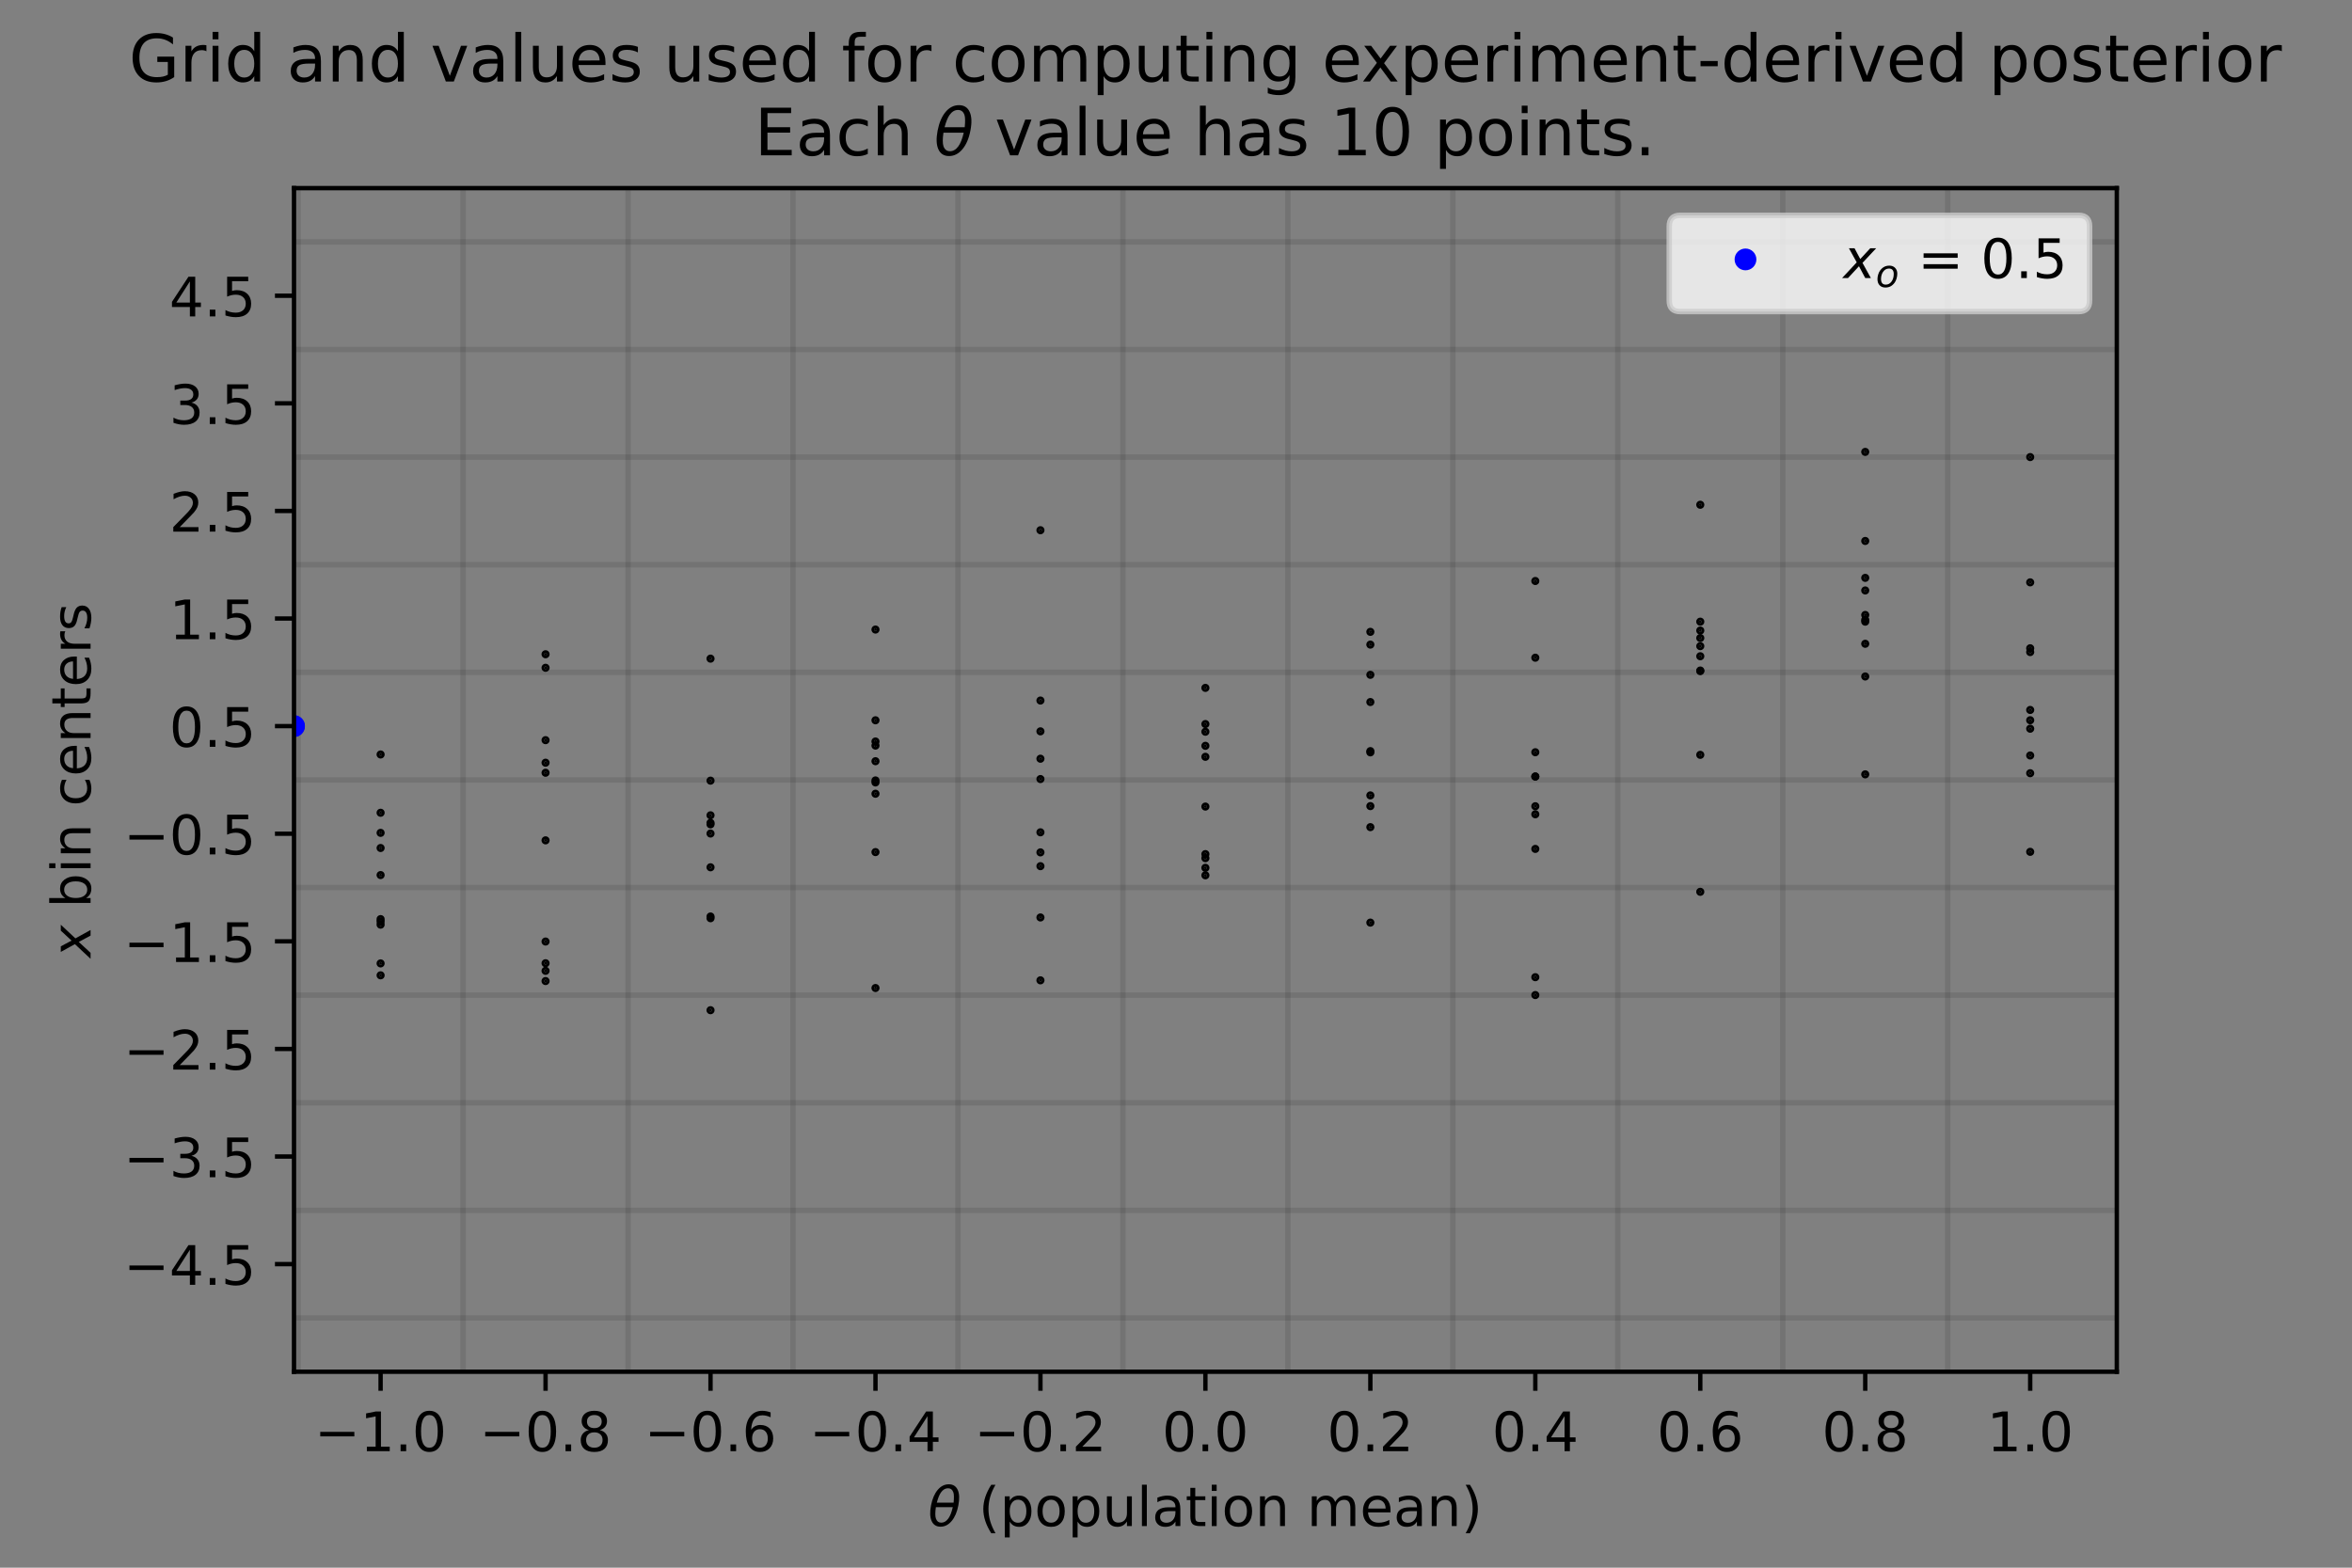 <?xml version="1.0" encoding="utf-8" standalone="no"?>
<!DOCTYPE svg PUBLIC "-//W3C//DTD SVG 1.1//EN"
  "http://www.w3.org/Graphics/SVG/1.1/DTD/svg11.dtd">
<!-- Created with matplotlib (https://matplotlib.org/) -->
<svg height="288pt" version="1.1" viewBox="0 0 432 288" width="432pt" xmlns="http://www.w3.org/2000/svg" xmlns:xlink="http://www.w3.org/1999/xlink">
 <rect x="0" y="0" width="432" height="288" fill="#808080" stroke="none"/>
 <defs>
  <style type="text/css">*{stroke-linecap:butt;stroke-linejoin:round;}</style>
 </defs>
 <g id="figure_1">
  <g id="patch_1">
   <path d="M 0 288 
L 432 288 
L 432 0 
L 0 0 
z
" style="fill:none;"/>
  </g>
  <g id="axes_1">
   <g id="patch_2">
    <path d="M 54 252 
L 388.8 252 
L 388.8 34.56 
L 54 34.56 
z
" style="fill:none;"/>
   </g>
   <g id="matplotlib.axis_1">
    <g id="xtick_1">
     <g id="line2d_1">
      <defs>
       <path d="M 0 0 
L 0 3.5 
" id="m2658b6d5fd" style="stroke:#000000;stroke-width:0.8;"/>
      </defs>
      <g>
       <use style="stroke:#000000;stroke-width:0.8;" x="69.907" xlink:href="#m2658b6d5fd" y="252"/>
      </g>
     </g>
     <g id="text_1">
      <!-- −1.0 -->
      <g transform="translate(57.765 266.598)scale(0.1 -0.1)">
       <defs>
        <path d="M 10.594 35.5 
L 73.188 35.5 
L 73.188 27.203 
L 10.594 27.203 
z
" id="DejaVuSans-8722"/>
        <path d="M 12.406 8.297 
L 28.516 8.297 
L 28.516 63.922 
L 10.984 60.406 
L 10.984 69.391 
L 28.422 72.906 
L 38.281 72.906 
L 38.281 8.297 
L 54.391 8.297 
L 54.391 0 
L 12.406 0 
z
" id="DejaVuSans-49"/>
        <path d="M 10.688 12.406 
L 21 12.406 
L 21 0 
L 10.688 0 
z
" id="DejaVuSans-46"/>
        <path d="M 31.781 66.406 
Q 24.172 66.406 20.328 58.906 
Q 16.5 51.422 16.5 36.375 
Q 16.5 21.391 20.328 13.891 
Q 24.172 6.391 31.781 6.391 
Q 39.453 6.391 43.281 13.891 
Q 47.125 21.391 47.125 36.375 
Q 47.125 51.422 43.281 58.906 
Q 39.453 66.406 31.781 66.406 
z
M 31.781 74.219 
Q 44.047 74.219 50.516 64.516 
Q 56.984 54.828 56.984 36.375 
Q 56.984 17.969 50.516 8.266 
Q 44.047 -1.422 31.781 -1.422 
Q 19.531 -1.422 13.062 8.266 
Q 6.594 17.969 6.594 36.375 
Q 6.594 54.828 13.062 64.516 
Q 19.531 74.219 31.781 74.219 
z
" id="DejaVuSans-48"/>
       </defs>
       <use xlink:href="#DejaVuSans-8722"/>
       <use x="83.789" xlink:href="#DejaVuSans-49"/>
       <use x="147.412" xlink:href="#DejaVuSans-46"/>
       <use x="179.199" xlink:href="#DejaVuSans-48"/>
      </g>
     </g>
    </g>
    <g id="xtick_2">
     <g id="line2d_2">
      <g>
       <use style="stroke:#000000;stroke-width:0.8;" x="100.205" xlink:href="#m2658b6d5fd" y="252"/>
      </g>
     </g>
     <g id="text_2">
      <!-- −0.8 -->
      <g transform="translate(88.064 266.598)scale(0.1 -0.1)">
       <defs>
        <path d="M 31.781 34.625 
Q 24.75 34.625 20.719 30.859 
Q 16.703 27.094 16.703 20.516 
Q 16.703 13.922 20.719 10.156 
Q 24.75 6.391 31.781 6.391 
Q 38.812 6.391 42.859 10.172 
Q 46.922 13.969 46.922 20.516 
Q 46.922 27.094 42.891 30.859 
Q 38.875 34.625 31.781 34.625 
z
M 21.922 38.812 
Q 15.578 40.375 12.031 44.719 
Q 8.5 49.078 8.5 55.328 
Q 8.5 64.062 14.719 69.141 
Q 20.953 74.219 31.781 74.219 
Q 42.672 74.219 48.875 69.141 
Q 55.078 64.062 55.078 55.328 
Q 55.078 49.078 51.531 44.719 
Q 48 40.375 41.703 38.812 
Q 48.828 37.156 52.797 32.312 
Q 56.781 27.484 56.781 20.516 
Q 56.781 9.906 50.312 4.234 
Q 43.844 -1.422 31.781 -1.422 
Q 19.734 -1.422 13.25 4.234 
Q 6.781 9.906 6.781 20.516 
Q 6.781 27.484 10.781 32.312 
Q 14.797 37.156 21.922 38.812 
z
M 18.312 54.391 
Q 18.312 48.734 21.844 45.562 
Q 25.391 42.391 31.781 42.391 
Q 38.141 42.391 41.719 45.562 
Q 45.312 48.734 45.312 54.391 
Q 45.312 60.062 41.719 63.234 
Q 38.141 66.406 31.781 66.406 
Q 25.391 66.406 21.844 63.234 
Q 18.312 60.062 18.312 54.391 
z
" id="DejaVuSans-56"/>
       </defs>
       <use xlink:href="#DejaVuSans-8722"/>
       <use x="83.789" xlink:href="#DejaVuSans-48"/>
       <use x="147.412" xlink:href="#DejaVuSans-46"/>
       <use x="179.199" xlink:href="#DejaVuSans-56"/>
      </g>
     </g>
    </g>
    <g id="xtick_3">
     <g id="line2d_3">
      <g>
       <use style="stroke:#000000;stroke-width:0.8;" x="130.504" xlink:href="#m2658b6d5fd" y="252"/>
      </g>
     </g>
     <g id="text_3">
      <!-- −0.6 -->
      <g transform="translate(118.363 266.598)scale(0.1 -0.1)">
       <defs>
        <path d="M 33.016 40.375 
Q 26.375 40.375 22.484 35.828 
Q 18.609 31.297 18.609 23.391 
Q 18.609 15.531 22.484 10.953 
Q 26.375 6.391 33.016 6.391 
Q 39.656 6.391 43.531 10.953 
Q 47.406 15.531 47.406 23.391 
Q 47.406 31.297 43.531 35.828 
Q 39.656 40.375 33.016 40.375 
z
M 52.594 71.297 
L 52.594 62.312 
Q 48.875 64.062 45.094 64.984 
Q 41.312 65.922 37.594 65.922 
Q 27.828 65.922 22.672 59.328 
Q 17.531 52.734 16.797 39.406 
Q 19.672 43.656 24.016 45.922 
Q 28.375 48.188 33.594 48.188 
Q 44.578 48.188 50.953 41.516 
Q 57.328 34.859 57.328 23.391 
Q 57.328 12.156 50.688 5.359 
Q 44.047 -1.422 33.016 -1.422 
Q 20.359 -1.422 13.672 8.266 
Q 6.984 17.969 6.984 36.375 
Q 6.984 53.656 15.188 63.938 
Q 23.391 74.219 37.203 74.219 
Q 40.922 74.219 44.703 73.484 
Q 48.484 72.75 52.594 71.297 
z
" id="DejaVuSans-54"/>
       </defs>
       <use xlink:href="#DejaVuSans-8722"/>
       <use x="83.789" xlink:href="#DejaVuSans-48"/>
       <use x="147.412" xlink:href="#DejaVuSans-46"/>
       <use x="179.199" xlink:href="#DejaVuSans-54"/>
      </g>
     </g>
    </g>
    <g id="xtick_4">
     <g id="line2d_4">
      <g>
       <use style="stroke:#000000;stroke-width:0.8;" x="160.803" xlink:href="#m2658b6d5fd" y="252"/>
      </g>
     </g>
     <g id="text_4">
      <!-- −0.4 -->
      <g transform="translate(148.661 266.598)scale(0.1 -0.1)">
       <defs>
        <path d="M 37.797 64.312 
L 12.891 25.391 
L 37.797 25.391 
z
M 35.203 72.906 
L 47.609 72.906 
L 47.609 25.391 
L 58.016 25.391 
L 58.016 17.188 
L 47.609 17.188 
L 47.609 0 
L 37.797 0 
L 37.797 17.188 
L 4.891 17.188 
L 4.891 26.703 
z
" id="DejaVuSans-52"/>
       </defs>
       <use xlink:href="#DejaVuSans-8722"/>
       <use x="83.789" xlink:href="#DejaVuSans-48"/>
       <use x="147.412" xlink:href="#DejaVuSans-46"/>
       <use x="179.199" xlink:href="#DejaVuSans-52"/>
      </g>
     </g>
    </g>
    <g id="xtick_5">
     <g id="line2d_5">
      <g>
       <use style="stroke:#000000;stroke-width:0.8;" x="191.101" xlink:href="#m2658b6d5fd" y="252"/>
      </g>
     </g>
     <g id="text_5">
      <!-- −0.2 -->
      <g transform="translate(178.96 266.598)scale(0.1 -0.1)">
       <defs>
        <path d="M 19.188 8.297 
L 53.609 8.297 
L 53.609 0 
L 7.328 0 
L 7.328 8.297 
Q 12.938 14.109 22.625 23.891 
Q 32.328 33.688 34.812 36.531 
Q 39.547 41.844 41.422 45.531 
Q 43.312 49.219 43.312 52.781 
Q 43.312 58.594 39.234 62.25 
Q 35.156 65.922 28.609 65.922 
Q 23.969 65.922 18.812 64.312 
Q 13.672 62.703 7.812 59.422 
L 7.812 69.391 
Q 13.766 71.781 18.938 73 
Q 24.125 74.219 28.422 74.219 
Q 39.75 74.219 46.484 68.547 
Q 53.219 62.891 53.219 53.422 
Q 53.219 48.922 51.531 44.891 
Q 49.859 40.875 45.406 35.406 
Q 44.188 33.984 37.641 27.219 
Q 31.109 20.453 19.188 8.297 
z
" id="DejaVuSans-50"/>
       </defs>
       <use xlink:href="#DejaVuSans-8722"/>
       <use x="83.789" xlink:href="#DejaVuSans-48"/>
       <use x="147.412" xlink:href="#DejaVuSans-46"/>
       <use x="179.199" xlink:href="#DejaVuSans-50"/>
      </g>
     </g>
    </g>
    <g id="xtick_6">
     <g id="line2d_6">
      <g>
       <use style="stroke:#000000;stroke-width:0.8;" x="221.4" xlink:href="#m2658b6d5fd" y="252"/>
      </g>
     </g>
     <g id="text_6">
      <!-- 0.0 -->
      <g transform="translate(213.448 266.598)scale(0.1 -0.1)">
       <use xlink:href="#DejaVuSans-48"/>
       <use x="63.623" xlink:href="#DejaVuSans-46"/>
       <use x="95.41" xlink:href="#DejaVuSans-48"/>
      </g>
     </g>
    </g>
    <g id="xtick_7">
     <g id="line2d_7">
      <g>
       <use style="stroke:#000000;stroke-width:0.8;" x="251.699" xlink:href="#m2658b6d5fd" y="252"/>
      </g>
     </g>
     <g id="text_7">
      <!-- 0.2 -->
      <g transform="translate(243.747 266.598)scale(0.1 -0.1)">
       <use xlink:href="#DejaVuSans-48"/>
       <use x="63.623" xlink:href="#DejaVuSans-46"/>
       <use x="95.41" xlink:href="#DejaVuSans-50"/>
      </g>
     </g>
    </g>
    <g id="xtick_8">
     <g id="line2d_8">
      <g>
       <use style="stroke:#000000;stroke-width:0.8;" x="281.997" xlink:href="#m2658b6d5fd" y="252"/>
      </g>
     </g>
     <g id="text_8">
      <!-- 0.4 -->
      <g transform="translate(274.046 266.598)scale(0.1 -0.1)">
       <use xlink:href="#DejaVuSans-48"/>
       <use x="63.623" xlink:href="#DejaVuSans-46"/>
       <use x="95.41" xlink:href="#DejaVuSans-52"/>
      </g>
     </g>
    </g>
    <g id="xtick_9">
     <g id="line2d_9">
      <g>
       <use style="stroke:#000000;stroke-width:0.8;" x="312.296" xlink:href="#m2658b6d5fd" y="252"/>
      </g>
     </g>
     <g id="text_9">
      <!-- 0.6 -->
      <g transform="translate(304.344 266.598)scale(0.1 -0.1)">
       <use xlink:href="#DejaVuSans-48"/>
       <use x="63.623" xlink:href="#DejaVuSans-46"/>
       <use x="95.41" xlink:href="#DejaVuSans-54"/>
      </g>
     </g>
    </g>
    <g id="xtick_10">
     <g id="line2d_10">
      <g>
       <use style="stroke:#000000;stroke-width:0.8;" x="342.595" xlink:href="#m2658b6d5fd" y="252"/>
      </g>
     </g>
     <g id="text_10">
      <!-- 0.8 -->
      <g transform="translate(334.643 266.598)scale(0.1 -0.1)">
       <use xlink:href="#DejaVuSans-48"/>
       <use x="63.623" xlink:href="#DejaVuSans-46"/>
       <use x="95.41" xlink:href="#DejaVuSans-56"/>
      </g>
     </g>
    </g>
    <g id="xtick_11">
     <g id="line2d_11">
      <g>
       <use style="stroke:#000000;stroke-width:0.8;" x="372.893" xlink:href="#m2658b6d5fd" y="252"/>
      </g>
     </g>
     <g id="text_11">
      <!-- 1.0 -->
      <g transform="translate(364.942 266.598)scale(0.1 -0.1)">
       <use xlink:href="#DejaVuSans-49"/>
       <use x="63.623" xlink:href="#DejaVuSans-46"/>
       <use x="95.41" xlink:href="#DejaVuSans-48"/>
      </g>
     </g>
    </g>
    <g id="text_12">
     <!-- $\theta$ (population mean) -->
     <g transform="translate(170.45 280.378)scale(0.1 -0.1)">
      <defs>
       <path d="M 45.516 34.672 
L 14.453 34.672 
Q 12.359 20.062 14.5 13.875 
Q 17.188 6.25 24.469 6.25 
Q 31.781 6.25 37.359 13.922 
Q 42.234 20.656 45.516 34.672 
z
M 47.016 42.969 
Q 48.344 56.844 46.625 61.719 
Q 43.953 69.438 36.766 69.438 
Q 29.297 69.438 23.828 61.812 
Q 19.531 55.672 16.156 42.969 
z
M 38.188 76.766 
Q 49.906 76.766 54.594 66.406 
Q 59.281 56.109 55.719 37.844 
Q 52.203 19.625 43.453 9.281 
Q 34.766 -1.125 23.047 -1.125 
Q 11.281 -1.125 6.641 9.281 
Q 2 19.625 5.516 37.844 
Q 9.078 56.109 17.719 66.406 
Q 26.422 76.766 38.188 76.766 
z
" id="DejaVuSans-Oblique-952"/>
       <path id="DejaVuSans-32"/>
       <path d="M 31 75.875 
Q 24.469 64.656 21.281 53.656 
Q 18.109 42.672 18.109 31.391 
Q 18.109 20.125 21.312 9.062 
Q 24.516 -2 31 -13.188 
L 23.188 -13.188 
Q 15.875 -1.703 12.234 9.375 
Q 8.594 20.453 8.594 31.391 
Q 8.594 42.281 12.203 53.312 
Q 15.828 64.359 23.188 75.875 
z
" id="DejaVuSans-40"/>
       <path d="M 18.109 8.203 
L 18.109 -20.797 
L 9.078 -20.797 
L 9.078 54.688 
L 18.109 54.688 
L 18.109 46.391 
Q 20.953 51.266 25.266 53.625 
Q 29.594 56 35.594 56 
Q 45.562 56 51.781 48.094 
Q 58.016 40.188 58.016 27.297 
Q 58.016 14.406 51.781 6.484 
Q 45.562 -1.422 35.594 -1.422 
Q 29.594 -1.422 25.266 0.953 
Q 20.953 3.328 18.109 8.203 
z
M 48.688 27.297 
Q 48.688 37.203 44.609 42.844 
Q 40.531 48.484 33.406 48.484 
Q 26.266 48.484 22.188 42.844 
Q 18.109 37.203 18.109 27.297 
Q 18.109 17.391 22.188 11.75 
Q 26.266 6.109 33.406 6.109 
Q 40.531 6.109 44.609 11.75 
Q 48.688 17.391 48.688 27.297 
z
" id="DejaVuSans-112"/>
       <path d="M 30.609 48.391 
Q 23.391 48.391 19.188 42.75 
Q 14.984 37.109 14.984 27.297 
Q 14.984 17.484 19.156 11.844 
Q 23.344 6.203 30.609 6.203 
Q 37.797 6.203 41.984 11.859 
Q 46.188 17.531 46.188 27.297 
Q 46.188 37.016 41.984 42.703 
Q 37.797 48.391 30.609 48.391 
z
M 30.609 56 
Q 42.328 56 49.016 48.375 
Q 55.719 40.766 55.719 27.297 
Q 55.719 13.875 49.016 6.219 
Q 42.328 -1.422 30.609 -1.422 
Q 18.844 -1.422 12.172 6.219 
Q 5.516 13.875 5.516 27.297 
Q 5.516 40.766 12.172 48.375 
Q 18.844 56 30.609 56 
z
" id="DejaVuSans-111"/>
       <path d="M 8.5 21.578 
L 8.5 54.688 
L 17.484 54.688 
L 17.484 21.922 
Q 17.484 14.156 20.5 10.266 
Q 23.531 6.391 29.594 6.391 
Q 36.859 6.391 41.078 11.031 
Q 45.312 15.672 45.312 23.688 
L 45.312 54.688 
L 54.297 54.688 
L 54.297 0 
L 45.312 0 
L 45.312 8.406 
Q 42.047 3.422 37.719 1 
Q 33.406 -1.422 27.688 -1.422 
Q 18.266 -1.422 13.375 4.438 
Q 8.5 10.297 8.5 21.578 
z
M 31.109 56 
z
" id="DejaVuSans-117"/>
       <path d="M 9.422 75.984 
L 18.406 75.984 
L 18.406 0 
L 9.422 0 
z
" id="DejaVuSans-108"/>
       <path d="M 34.281 27.484 
Q 23.391 27.484 19.188 25 
Q 14.984 22.516 14.984 16.5 
Q 14.984 11.719 18.141 8.906 
Q 21.297 6.109 26.703 6.109 
Q 34.188 6.109 38.703 11.406 
Q 43.219 16.703 43.219 25.484 
L 43.219 27.484 
z
M 52.203 31.203 
L 52.203 0 
L 43.219 0 
L 43.219 8.297 
Q 40.141 3.328 35.547 0.953 
Q 30.953 -1.422 24.312 -1.422 
Q 15.922 -1.422 10.953 3.297 
Q 6 8.016 6 15.922 
Q 6 25.141 12.172 29.828 
Q 18.359 34.516 30.609 34.516 
L 43.219 34.516 
L 43.219 35.406 
Q 43.219 41.609 39.141 45 
Q 35.062 48.391 27.688 48.391 
Q 23 48.391 18.547 47.266 
Q 14.109 46.141 10.016 43.891 
L 10.016 52.203 
Q 14.938 54.109 19.578 55.047 
Q 24.219 56 28.609 56 
Q 40.484 56 46.344 49.844 
Q 52.203 43.703 52.203 31.203 
z
" id="DejaVuSans-97"/>
       <path d="M 18.312 70.219 
L 18.312 54.688 
L 36.812 54.688 
L 36.812 47.703 
L 18.312 47.703 
L 18.312 18.016 
Q 18.312 11.328 20.141 9.422 
Q 21.969 7.516 27.594 7.516 
L 36.812 7.516 
L 36.812 0 
L 27.594 0 
Q 17.188 0 13.234 3.875 
Q 9.281 7.766 9.281 18.016 
L 9.281 47.703 
L 2.688 47.703 
L 2.688 54.688 
L 9.281 54.688 
L 9.281 70.219 
z
" id="DejaVuSans-116"/>
       <path d="M 9.422 54.688 
L 18.406 54.688 
L 18.406 0 
L 9.422 0 
z
M 9.422 75.984 
L 18.406 75.984 
L 18.406 64.594 
L 9.422 64.594 
z
" id="DejaVuSans-105"/>
       <path d="M 54.891 33.016 
L 54.891 0 
L 45.906 0 
L 45.906 32.719 
Q 45.906 40.484 42.875 44.328 
Q 39.844 48.188 33.797 48.188 
Q 26.516 48.188 22.312 43.547 
Q 18.109 38.922 18.109 30.906 
L 18.109 0 
L 9.078 0 
L 9.078 54.688 
L 18.109 54.688 
L 18.109 46.188 
Q 21.344 51.125 25.703 53.562 
Q 30.078 56 35.797 56 
Q 45.219 56 50.047 50.172 
Q 54.891 44.344 54.891 33.016 
z
" id="DejaVuSans-110"/>
       <path d="M 52 44.188 
Q 55.375 50.25 60.062 53.125 
Q 64.75 56 71.094 56 
Q 79.641 56 84.281 50.016 
Q 88.922 44.047 88.922 33.016 
L 88.922 0 
L 79.891 0 
L 79.891 32.719 
Q 79.891 40.578 77.094 44.375 
Q 74.312 48.188 68.609 48.188 
Q 61.625 48.188 57.562 43.547 
Q 53.516 38.922 53.516 30.906 
L 53.516 0 
L 44.484 0 
L 44.484 32.719 
Q 44.484 40.625 41.703 44.406 
Q 38.922 48.188 33.109 48.188 
Q 26.219 48.188 22.156 43.531 
Q 18.109 38.875 18.109 30.906 
L 18.109 0 
L 9.078 0 
L 9.078 54.688 
L 18.109 54.688 
L 18.109 46.188 
Q 21.188 51.219 25.484 53.609 
Q 29.781 56 35.688 56 
Q 41.656 56 45.828 52.969 
Q 50 49.953 52 44.188 
z
" id="DejaVuSans-109"/>
       <path d="M 56.203 29.594 
L 56.203 25.203 
L 14.891 25.203 
Q 15.484 15.922 20.484 11.062 
Q 25.484 6.203 34.422 6.203 
Q 39.594 6.203 44.453 7.469 
Q 49.312 8.734 54.109 11.281 
L 54.109 2.781 
Q 49.266 0.734 44.188 -0.344 
Q 39.109 -1.422 33.891 -1.422 
Q 20.797 -1.422 13.156 6.188 
Q 5.516 13.812 5.516 26.812 
Q 5.516 40.234 12.766 48.109 
Q 20.016 56 32.328 56 
Q 43.359 56 49.781 48.891 
Q 56.203 41.797 56.203 29.594 
z
M 47.219 32.234 
Q 47.125 39.594 43.094 43.984 
Q 39.062 48.391 32.422 48.391 
Q 24.906 48.391 20.391 44.141 
Q 15.875 39.891 15.188 32.172 
z
" id="DejaVuSans-101"/>
       <path d="M 8.016 75.875 
L 15.828 75.875 
Q 23.141 64.359 26.781 53.312 
Q 30.422 42.281 30.422 31.391 
Q 30.422 20.453 26.781 9.375 
Q 23.141 -1.703 15.828 -13.188 
L 8.016 -13.188 
Q 14.5 -2 17.703 9.062 
Q 20.906 20.125 20.906 31.391 
Q 20.906 42.672 17.703 53.656 
Q 14.5 64.656 8.016 75.875 
z
" id="DejaVuSans-41"/>
      </defs>
      <use transform="translate(0 0.234)" xlink:href="#DejaVuSans-Oblique-952"/>
      <use transform="translate(61.182 0.234)" xlink:href="#DejaVuSans-32"/>
      <use transform="translate(92.969 0.234)" xlink:href="#DejaVuSans-40"/>
      <use transform="translate(131.982 0.234)" xlink:href="#DejaVuSans-112"/>
      <use transform="translate(195.459 0.234)" xlink:href="#DejaVuSans-111"/>
      <use transform="translate(256.641 0.234)" xlink:href="#DejaVuSans-112"/>
      <use transform="translate(320.117 0.234)" xlink:href="#DejaVuSans-117"/>
      <use transform="translate(383.496 0.234)" xlink:href="#DejaVuSans-108"/>
      <use transform="translate(411.279 0.234)" xlink:href="#DejaVuSans-97"/>
      <use transform="translate(472.559 0.234)" xlink:href="#DejaVuSans-116"/>
      <use transform="translate(511.768 0.234)" xlink:href="#DejaVuSans-105"/>
      <use transform="translate(539.551 0.234)" xlink:href="#DejaVuSans-111"/>
      <use transform="translate(600.732 0.234)" xlink:href="#DejaVuSans-110"/>
      <use transform="translate(664.111 0.234)" xlink:href="#DejaVuSans-32"/>
      <use transform="translate(695.898 0.234)" xlink:href="#DejaVuSans-109"/>
      <use transform="translate(793.311 0.234)" xlink:href="#DejaVuSans-101"/>
      <use transform="translate(854.834 0.234)" xlink:href="#DejaVuSans-97"/>
      <use transform="translate(916.113 0.234)" xlink:href="#DejaVuSans-110"/>
      <use transform="translate(979.492 0.234)" xlink:href="#DejaVuSans-41"/>
     </g>
    </g>
   </g>
   <g id="matplotlib.axis_2">
    <g id="ytick_1">
     <g id="line2d_12">
      <defs>
       <path d="M 0 0 
L -3.5 0 
" id="m60b962c49e" style="stroke:#000000;stroke-width:0.8;"/>
      </defs>
      <g>
       <use style="stroke:#000000;stroke-width:0.8;" x="54" xlink:href="#m60b962c49e" y="232.233"/>
      </g>
     </g>
     <g id="text_13">
      <!-- −4.5 -->
      <g transform="translate(22.717 236.032)scale(0.1 -0.1)">
       <defs>
        <path d="M 10.797 72.906 
L 49.516 72.906 
L 49.516 64.594 
L 19.828 64.594 
L 19.828 46.734 
Q 21.969 47.469 24.109 47.828 
Q 26.266 48.188 28.422 48.188 
Q 40.625 48.188 47.75 41.5 
Q 54.891 34.812 54.891 23.391 
Q 54.891 11.625 47.562 5.094 
Q 40.234 -1.422 26.906 -1.422 
Q 22.312 -1.422 17.547 -0.641 
Q 12.797 0.141 7.719 1.703 
L 7.719 11.625 
Q 12.109 9.234 16.797 8.062 
Q 21.484 6.891 26.703 6.891 
Q 35.156 6.891 40.078 11.328 
Q 45.016 15.766 45.016 23.391 
Q 45.016 31 40.078 35.438 
Q 35.156 39.891 26.703 39.891 
Q 22.75 39.891 18.812 39.016 
Q 14.891 38.141 10.797 36.281 
z
" id="DejaVuSans-53"/>
       </defs>
       <use xlink:href="#DejaVuSans-8722"/>
       <use x="83.789" xlink:href="#DejaVuSans-52"/>
       <use x="147.412" xlink:href="#DejaVuSans-46"/>
       <use x="179.199" xlink:href="#DejaVuSans-53"/>
      </g>
     </g>
    </g>
    <g id="ytick_2">
     <g id="line2d_13">
      <g>
       <use style="stroke:#000000;stroke-width:0.8;" x="54" xlink:href="#m60b962c49e" y="212.465"/>
      </g>
     </g>
     <g id="text_14">
      <!-- −3.5 -->
      <g transform="translate(22.717 216.265)scale(0.1 -0.1)">
       <defs>
        <path d="M 40.578 39.312 
Q 47.656 37.797 51.625 33 
Q 55.609 28.219 55.609 21.188 
Q 55.609 10.406 48.188 4.484 
Q 40.766 -1.422 27.094 -1.422 
Q 22.516 -1.422 17.656 -0.516 
Q 12.797 0.391 7.625 2.203 
L 7.625 11.719 
Q 11.719 9.328 16.594 8.109 
Q 21.484 6.891 26.812 6.891 
Q 36.078 6.891 40.938 10.547 
Q 45.797 14.203 45.797 21.188 
Q 45.797 27.641 41.281 31.266 
Q 36.766 34.906 28.719 34.906 
L 20.219 34.906 
L 20.219 43.016 
L 29.109 43.016 
Q 36.375 43.016 40.234 45.922 
Q 44.094 48.828 44.094 54.297 
Q 44.094 59.906 40.109 62.906 
Q 36.141 65.922 28.719 65.922 
Q 24.656 65.922 20.016 65.031 
Q 15.375 64.156 9.812 62.312 
L 9.812 71.094 
Q 15.438 72.656 20.344 73.438 
Q 25.25 74.219 29.594 74.219 
Q 40.828 74.219 47.359 69.109 
Q 53.906 64.016 53.906 55.328 
Q 53.906 49.266 50.438 45.094 
Q 46.969 40.922 40.578 39.312 
z
" id="DejaVuSans-51"/>
       </defs>
       <use xlink:href="#DejaVuSans-8722"/>
       <use x="83.789" xlink:href="#DejaVuSans-51"/>
       <use x="147.412" xlink:href="#DejaVuSans-46"/>
       <use x="179.199" xlink:href="#DejaVuSans-53"/>
      </g>
     </g>
    </g>
    <g id="ytick_3">
     <g id="line2d_14">
      <g>
       <use style="stroke:#000000;stroke-width:0.8;" x="54" xlink:href="#m60b962c49e" y="192.698"/>
      </g>
     </g>
     <g id="text_15">
      <!-- −2.5 -->
      <g transform="translate(22.717 196.497)scale(0.1 -0.1)">
       <use xlink:href="#DejaVuSans-8722"/>
       <use x="83.789" xlink:href="#DejaVuSans-50"/>
       <use x="147.412" xlink:href="#DejaVuSans-46"/>
       <use x="179.199" xlink:href="#DejaVuSans-53"/>
      </g>
     </g>
    </g>
    <g id="ytick_4">
     <g id="line2d_15">
      <g>
       <use style="stroke:#000000;stroke-width:0.8;" x="54" xlink:href="#m60b962c49e" y="172.931"/>
      </g>
     </g>
     <g id="text_16">
      <!-- −1.5 -->
      <g transform="translate(22.717 176.73)scale(0.1 -0.1)">
       <use xlink:href="#DejaVuSans-8722"/>
       <use x="83.789" xlink:href="#DejaVuSans-49"/>
       <use x="147.412" xlink:href="#DejaVuSans-46"/>
       <use x="179.199" xlink:href="#DejaVuSans-53"/>
      </g>
     </g>
    </g>
    <g id="ytick_5">
     <g id="line2d_16">
      <g>
       <use style="stroke:#000000;stroke-width:0.8;" x="54" xlink:href="#m60b962c49e" y="153.164"/>
      </g>
     </g>
     <g id="text_17">
      <!-- −0.5 -->
      <g transform="translate(22.717 156.963)scale(0.1 -0.1)">
       <use xlink:href="#DejaVuSans-8722"/>
       <use x="83.789" xlink:href="#DejaVuSans-48"/>
       <use x="147.412" xlink:href="#DejaVuSans-46"/>
       <use x="179.199" xlink:href="#DejaVuSans-53"/>
      </g>
     </g>
    </g>
    <g id="ytick_6">
     <g id="line2d_17">
      <g>
       <use style="stroke:#000000;stroke-width:0.8;" x="54" xlink:href="#m60b962c49e" y="133.396"/>
      </g>
     </g>
     <g id="text_18">
      <!-- 0.5 -->
      <g transform="translate(31.097 137.196)scale(0.1 -0.1)">
       <use xlink:href="#DejaVuSans-48"/>
       <use x="63.623" xlink:href="#DejaVuSans-46"/>
       <use x="95.41" xlink:href="#DejaVuSans-53"/>
      </g>
     </g>
    </g>
    <g id="ytick_7">
     <g id="line2d_18">
      <g>
       <use style="stroke:#000000;stroke-width:0.8;" x="54" xlink:href="#m60b962c49e" y="113.629"/>
      </g>
     </g>
     <g id="text_19">
      <!-- 1.5 -->
      <g transform="translate(31.097 117.428)scale(0.1 -0.1)">
       <use xlink:href="#DejaVuSans-49"/>
       <use x="63.623" xlink:href="#DejaVuSans-46"/>
       <use x="95.41" xlink:href="#DejaVuSans-53"/>
      </g>
     </g>
    </g>
    <g id="ytick_8">
     <g id="line2d_19">
      <g>
       <use style="stroke:#000000;stroke-width:0.8;" x="54" xlink:href="#m60b962c49e" y="93.862"/>
      </g>
     </g>
     <g id="text_20">
      <!-- 2.5 -->
      <g transform="translate(31.097 97.661)scale(0.1 -0.1)">
       <use xlink:href="#DejaVuSans-50"/>
       <use x="63.623" xlink:href="#DejaVuSans-46"/>
       <use x="95.41" xlink:href="#DejaVuSans-53"/>
      </g>
     </g>
    </g>
    <g id="ytick_9">
     <g id="line2d_20">
      <g>
       <use style="stroke:#000000;stroke-width:0.8;" x="54" xlink:href="#m60b962c49e" y="74.095"/>
      </g>
     </g>
     <g id="text_21">
      <!-- 3.5 -->
      <g transform="translate(31.097 77.894)scale(0.1 -0.1)">
       <use xlink:href="#DejaVuSans-51"/>
       <use x="63.623" xlink:href="#DejaVuSans-46"/>
       <use x="95.41" xlink:href="#DejaVuSans-53"/>
      </g>
     </g>
    </g>
    <g id="ytick_10">
     <g id="line2d_21">
      <g>
       <use style="stroke:#000000;stroke-width:0.8;" x="54" xlink:href="#m60b962c49e" y="54.327"/>
      </g>
     </g>
     <g id="text_22">
      <!-- 4.5 -->
      <g transform="translate(31.097 58.126)scale(0.1 -0.1)">
       <use xlink:href="#DejaVuSans-52"/>
       <use x="63.623" xlink:href="#DejaVuSans-46"/>
       <use x="95.41" xlink:href="#DejaVuSans-53"/>
      </g>
     </g>
    </g>
    <g id="text_23">
     <!-- $x$ bin centers -->
     <g transform="translate(16.637 175.88)rotate(-90)scale(0.1 -0.1)">
      <defs>
       <path d="M 60.016 54.688 
L 34.906 27.875 
L 50.297 0 
L 39.984 0 
L 28.422 21.688 
L 8.297 0 
L -2.594 0 
L 24.312 28.812 
L 10.016 54.688 
L 20.312 54.688 
L 30.812 34.906 
L 49.125 54.688 
z
" id="DejaVuSans-Oblique-120"/>
       <path d="M 48.688 27.297 
Q 48.688 37.203 44.609 42.844 
Q 40.531 48.484 33.406 48.484 
Q 26.266 48.484 22.188 42.844 
Q 18.109 37.203 18.109 27.297 
Q 18.109 17.391 22.188 11.75 
Q 26.266 6.109 33.406 6.109 
Q 40.531 6.109 44.609 11.75 
Q 48.688 17.391 48.688 27.297 
z
M 18.109 46.391 
Q 20.953 51.266 25.266 53.625 
Q 29.594 56 35.594 56 
Q 45.562 56 51.781 48.094 
Q 58.016 40.188 58.016 27.297 
Q 58.016 14.406 51.781 6.484 
Q 45.562 -1.422 35.594 -1.422 
Q 29.594 -1.422 25.266 0.953 
Q 20.953 3.328 18.109 8.203 
L 18.109 0 
L 9.078 0 
L 9.078 75.984 
L 18.109 75.984 
z
" id="DejaVuSans-98"/>
       <path d="M 48.781 52.594 
L 48.781 44.188 
Q 44.969 46.297 41.141 47.344 
Q 37.312 48.391 33.406 48.391 
Q 24.656 48.391 19.812 42.844 
Q 14.984 37.312 14.984 27.297 
Q 14.984 17.281 19.812 11.734 
Q 24.656 6.203 33.406 6.203 
Q 37.312 6.203 41.141 7.25 
Q 44.969 8.297 48.781 10.406 
L 48.781 2.094 
Q 45.016 0.344 40.984 -0.531 
Q 36.969 -1.422 32.422 -1.422 
Q 20.062 -1.422 12.781 6.344 
Q 5.516 14.109 5.516 27.297 
Q 5.516 40.672 12.859 48.328 
Q 20.219 56 33.016 56 
Q 37.156 56 41.109 55.141 
Q 45.062 54.297 48.781 52.594 
z
" id="DejaVuSans-99"/>
       <path d="M 41.109 46.297 
Q 39.594 47.172 37.812 47.578 
Q 36.031 48 33.891 48 
Q 26.266 48 22.188 43.047 
Q 18.109 38.094 18.109 28.812 
L 18.109 0 
L 9.078 0 
L 9.078 54.688 
L 18.109 54.688 
L 18.109 46.188 
Q 20.953 51.172 25.484 53.578 
Q 30.031 56 36.531 56 
Q 37.453 56 38.578 55.875 
Q 39.703 55.766 41.062 55.516 
z
" id="DejaVuSans-114"/>
       <path d="M 44.281 53.078 
L 44.281 44.578 
Q 40.484 46.531 36.375 47.5 
Q 32.281 48.484 27.875 48.484 
Q 21.188 48.484 17.844 46.438 
Q 14.5 44.391 14.5 40.281 
Q 14.5 37.156 16.891 35.375 
Q 19.281 33.594 26.516 31.984 
L 29.594 31.297 
Q 39.156 29.25 43.188 25.516 
Q 47.219 21.781 47.219 15.094 
Q 47.219 7.469 41.188 3.016 
Q 35.156 -1.422 24.609 -1.422 
Q 20.219 -1.422 15.453 -0.562 
Q 10.688 0.297 5.422 2 
L 5.422 11.281 
Q 10.406 8.688 15.234 7.391 
Q 20.062 6.109 24.812 6.109 
Q 31.156 6.109 34.562 8.281 
Q 37.984 10.453 37.984 14.406 
Q 37.984 18.062 35.516 20.016 
Q 33.062 21.969 24.703 23.781 
L 21.578 24.516 
Q 13.234 26.266 9.516 29.906 
Q 5.812 33.547 5.812 39.891 
Q 5.812 47.609 11.281 51.797 
Q 16.75 56 26.812 56 
Q 31.781 56 36.172 55.266 
Q 40.578 54.547 44.281 53.078 
z
" id="DejaVuSans-115"/>
      </defs>
      <use transform="translate(0 0.016)" xlink:href="#DejaVuSans-Oblique-120"/>
      <use transform="translate(59.18 0.016)" xlink:href="#DejaVuSans-32"/>
      <use transform="translate(90.967 0.016)" xlink:href="#DejaVuSans-98"/>
      <use transform="translate(154.443 0.016)" xlink:href="#DejaVuSans-105"/>
      <use transform="translate(182.227 0.016)" xlink:href="#DejaVuSans-110"/>
      <use transform="translate(245.605 0.016)" xlink:href="#DejaVuSans-32"/>
      <use transform="translate(277.393 0.016)" xlink:href="#DejaVuSans-99"/>
      <use transform="translate(332.373 0.016)" xlink:href="#DejaVuSans-101"/>
      <use transform="translate(393.896 0.016)" xlink:href="#DejaVuSans-110"/>
      <use transform="translate(457.275 0.016)" xlink:href="#DejaVuSans-116"/>
      <use transform="translate(496.484 0.016)" xlink:href="#DejaVuSans-101"/>
      <use transform="translate(558.008 0.016)" xlink:href="#DejaVuSans-114"/>
      <use transform="translate(599.121 0.016)" xlink:href="#DejaVuSans-115"/>
     </g>
    </g>
   </g>
   <g id="line2d_22">
    <defs>
     <path d="M 0 0.25 
C 0.066 0.25 0.13 0.224 0.177 0.177 
C 0.224 0.13 0.25 0.066 0.25 0 
C 0.25 -0.066 0.224 -0.13 0.177 -0.177 
C 0.13 -0.224 0.066 -0.25 0 -0.25 
C -0.066 -0.25 -0.13 -0.224 -0.177 -0.177 
C -0.224 -0.13 -0.25 -0.066 -0.25 0 
C -0.25 0.066 -0.224 0.13 -0.177 0.177 
C -0.13 0.224 -0.066 0.25 0 0.25 
z
" id="mec62d3007d" style="stroke:#000000;"/>
    </defs>
    <g clip-path="url(#p96bb8026e0)">
     <use style="stroke:#000000;" x="69.907" xlink:href="#mec62d3007d" y="176.989"/>
     <use style="stroke:#000000;" x="69.907" xlink:href="#mec62d3007d" y="169.302"/>
     <use style="stroke:#000000;" x="69.907" xlink:href="#mec62d3007d" y="160.758"/>
     <use style="stroke:#000000;" x="69.907" xlink:href="#mec62d3007d" y="155.786"/>
     <use style="stroke:#000000;" x="69.907" xlink:href="#mec62d3007d" y="179.177"/>
     <use style="stroke:#000000;" x="69.907" xlink:href="#mec62d3007d" y="149.311"/>
     <use style="stroke:#000000;" x="69.907" xlink:href="#mec62d3007d" y="169.866"/>
     <use style="stroke:#000000;" x="69.907" xlink:href="#mec62d3007d" y="138.605"/>
     <use style="stroke:#000000;" x="69.907" xlink:href="#mec62d3007d" y="153.004"/>
     <use style="stroke:#000000;" x="69.907" xlink:href="#mec62d3007d" y="168.849"/>
    </g>
   </g>
   <g id="line2d_23">
    <path clip-path="url(#p96bb8026e0)" d="M 54.757 252 
L 54.757 34.56 
" style="fill:none;stroke:#000000;stroke-linecap:square;stroke-opacity:0.1;"/>
   </g>
   <g id="line2d_24">
    <g clip-path="url(#p96bb8026e0)">
     <use style="stroke:#000000;" x="100.205" xlink:href="#mec62d3007d" y="122.679"/>
     <use style="stroke:#000000;" x="100.205" xlink:href="#mec62d3007d" y="140.116"/>
     <use style="stroke:#000000;" x="100.205" xlink:href="#mec62d3007d" y="135.975"/>
     <use style="stroke:#000000;" x="100.205" xlink:href="#mec62d3007d" y="178.347"/>
     <use style="stroke:#000000;" x="100.205" xlink:href="#mec62d3007d" y="141.962"/>
     <use style="stroke:#000000;" x="100.205" xlink:href="#mec62d3007d" y="120.191"/>
     <use style="stroke:#000000;" x="100.205" xlink:href="#mec62d3007d" y="180.23"/>
     <use style="stroke:#000000;" x="100.205" xlink:href="#mec62d3007d" y="154.38"/>
     <use style="stroke:#000000;" x="100.205" xlink:href="#mec62d3007d" y="176.956"/>
     <use style="stroke:#000000;" x="100.205" xlink:href="#mec62d3007d" y="172.969"/>
    </g>
   </g>
   <g id="line2d_25">
    <path clip-path="url(#p96bb8026e0)" d="M 85.056 252 
L 85.056 34.56 
" style="fill:none;stroke:#000000;stroke-linecap:square;stroke-opacity:0.1;"/>
   </g>
   <g id="line2d_26">
    <g clip-path="url(#p96bb8026e0)">
     <use style="stroke:#000000;" x="130.504" xlink:href="#mec62d3007d" y="153.129"/>
     <use style="stroke:#000000;" x="130.504" xlink:href="#mec62d3007d" y="159.329"/>
     <use style="stroke:#000000;" x="130.504" xlink:href="#mec62d3007d" y="185.584"/>
     <use style="stroke:#000000;" x="130.504" xlink:href="#mec62d3007d" y="168.689"/>
     <use style="stroke:#000000;" x="130.504" xlink:href="#mec62d3007d" y="151.442"/>
     <use style="stroke:#000000;" x="130.504" xlink:href="#mec62d3007d" y="120.999"/>
     <use style="stroke:#000000;" x="130.504" xlink:href="#mec62d3007d" y="168.369"/>
     <use style="stroke:#000000;" x="130.504" xlink:href="#mec62d3007d" y="143.414"/>
     <use style="stroke:#000000;" x="130.504" xlink:href="#mec62d3007d" y="151.162"/>
     <use style="stroke:#000000;" x="130.504" xlink:href="#mec62d3007d" y="149.78"/>
    </g>
   </g>
   <g id="line2d_27">
    <path clip-path="url(#p96bb8026e0)" d="M 115.355 252 
L 115.355 34.56 
" style="fill:none;stroke:#000000;stroke-linecap:square;stroke-opacity:0.1;"/>
   </g>
   <g id="line2d_28">
    <g clip-path="url(#p96bb8026e0)">
     <use style="stroke:#000000;" x="160.803" xlink:href="#mec62d3007d" y="139.842"/>
     <use style="stroke:#000000;" x="160.803" xlink:href="#mec62d3007d" y="143.374"/>
     <use style="stroke:#000000;" x="160.803" xlink:href="#mec62d3007d" y="143.74"/>
     <use style="stroke:#000000;" x="160.803" xlink:href="#mec62d3007d" y="136.971"/>
     <use style="stroke:#000000;" x="160.803" xlink:href="#mec62d3007d" y="132.323"/>
     <use style="stroke:#000000;" x="160.803" xlink:href="#mec62d3007d" y="145.817"/>
     <use style="stroke:#000000;" x="160.803" xlink:href="#mec62d3007d" y="115.654"/>
     <use style="stroke:#000000;" x="160.803" xlink:href="#mec62d3007d" y="181.509"/>
     <use style="stroke:#000000;" x="160.803" xlink:href="#mec62d3007d" y="136.219"/>
     <use style="stroke:#000000;" x="160.803" xlink:href="#mec62d3007d" y="156.537"/>
    </g>
   </g>
   <g id="line2d_29">
    <path clip-path="url(#p96bb8026e0)" d="M 145.653 252 
L 145.653 34.56 
" style="fill:none;stroke:#000000;stroke-linecap:square;stroke-opacity:0.1;"/>
   </g>
   <g id="line2d_30">
    <g clip-path="url(#p96bb8026e0)">
     <use style="stroke:#000000;" x="191.101" xlink:href="#mec62d3007d" y="156.59"/>
     <use style="stroke:#000000;" x="191.101" xlink:href="#mec62d3007d" y="152.904"/>
     <use style="stroke:#000000;" x="191.101" xlink:href="#mec62d3007d" y="143.119"/>
     <use style="stroke:#000000;" x="191.101" xlink:href="#mec62d3007d" y="168.546"/>
     <use style="stroke:#000000;" x="191.101" xlink:href="#mec62d3007d" y="159.123"/>
     <use style="stroke:#000000;" x="191.101" xlink:href="#mec62d3007d" y="128.695"/>
     <use style="stroke:#000000;" x="191.101" xlink:href="#mec62d3007d" y="134.354"/>
     <use style="stroke:#000000;" x="191.101" xlink:href="#mec62d3007d" y="97.407"/>
     <use style="stroke:#000000;" x="191.101" xlink:href="#mec62d3007d" y="180.096"/>
     <use style="stroke:#000000;" x="191.101" xlink:href="#mec62d3007d" y="139.384"/>
    </g>
   </g>
   <g id="line2d_31">
    <path clip-path="url(#p96bb8026e0)" d="M 175.952 252 
L 175.952 34.56 
" style="fill:none;stroke:#000000;stroke-linecap:square;stroke-opacity:0.1;"/>
   </g>
   <g id="line2d_32">
    <g clip-path="url(#p96bb8026e0)">
     <use style="stroke:#000000;" x="221.4" xlink:href="#mec62d3007d" y="156.907"/>
     <use style="stroke:#000000;" x="221.4" xlink:href="#mec62d3007d" y="148.175"/>
     <use style="stroke:#000000;" x="221.4" xlink:href="#mec62d3007d" y="137.013"/>
     <use style="stroke:#000000;" x="221.4" xlink:href="#mec62d3007d" y="139.032"/>
     <use style="stroke:#000000;" x="221.4" xlink:href="#mec62d3007d" y="126.37"/>
     <use style="stroke:#000000;" x="221.4" xlink:href="#mec62d3007d" y="133.016"/>
     <use style="stroke:#000000;" x="221.4" xlink:href="#mec62d3007d" y="160.803"/>
     <use style="stroke:#000000;" x="221.4" xlink:href="#mec62d3007d" y="157.65"/>
     <use style="stroke:#000000;" x="221.4" xlink:href="#mec62d3007d" y="134.425"/>
     <use style="stroke:#000000;" x="221.4" xlink:href="#mec62d3007d" y="159.432"/>
    </g>
   </g>
   <g id="line2d_33">
    <path clip-path="url(#p96bb8026e0)" d="M 206.251 252 
L 206.251 34.56 
" style="fill:none;stroke:#000000;stroke-linecap:square;stroke-opacity:0.1;"/>
   </g>
   <g id="line2d_34">
    <g clip-path="url(#p96bb8026e0)">
     <use style="stroke:#000000;" x="251.699" xlink:href="#mec62d3007d" y="146.122"/>
     <use style="stroke:#000000;" x="251.699" xlink:href="#mec62d3007d" y="148.09"/>
     <use style="stroke:#000000;" x="251.699" xlink:href="#mec62d3007d" y="138.217"/>
     <use style="stroke:#000000;" x="251.699" xlink:href="#mec62d3007d" y="169.492"/>
     <use style="stroke:#000000;" x="251.699" xlink:href="#mec62d3007d" y="151.954"/>
     <use style="stroke:#000000;" x="251.699" xlink:href="#mec62d3007d" y="123.97"/>
     <use style="stroke:#000000;" x="251.699" xlink:href="#mec62d3007d" y="116.076"/>
     <use style="stroke:#000000;" x="251.699" xlink:href="#mec62d3007d" y="137.985"/>
     <use style="stroke:#000000;" x="251.699" xlink:href="#mec62d3007d" y="128.97"/>
     <use style="stroke:#000000;" x="251.699" xlink:href="#mec62d3007d" y="118.42"/>
    </g>
   </g>
   <g id="line2d_35">
    <path clip-path="url(#p96bb8026e0)" d="M 236.549 252 
L 236.549 34.56 
" style="fill:none;stroke:#000000;stroke-linecap:square;stroke-opacity:0.1;"/>
   </g>
   <g id="line2d_36">
    <g clip-path="url(#p96bb8026e0)">
     <use style="stroke:#000000;" x="281.997" xlink:href="#mec62d3007d" y="142.649"/>
     <use style="stroke:#000000;" x="281.997" xlink:href="#mec62d3007d" y="142.66"/>
     <use style="stroke:#000000;" x="281.997" xlink:href="#mec62d3007d" y="149.59"/>
     <use style="stroke:#000000;" x="281.997" xlink:href="#mec62d3007d" y="120.827"/>
     <use style="stroke:#000000;" x="281.997" xlink:href="#mec62d3007d" y="182.802"/>
     <use style="stroke:#000000;" x="281.997" xlink:href="#mec62d3007d" y="106.735"/>
     <use style="stroke:#000000;" x="281.997" xlink:href="#mec62d3007d" y="148.114"/>
     <use style="stroke:#000000;" x="281.997" xlink:href="#mec62d3007d" y="179.52"/>
     <use style="stroke:#000000;" x="281.997" xlink:href="#mec62d3007d" y="155.953"/>
     <use style="stroke:#000000;" x="281.997" xlink:href="#mec62d3007d" y="138.193"/>
    </g>
   </g>
   <g id="line2d_37">
    <path clip-path="url(#p96bb8026e0)" d="M 266.848 252 
L 266.848 34.56 
" style="fill:none;stroke:#000000;stroke-linecap:square;stroke-opacity:0.1;"/>
   </g>
   <g id="line2d_38">
    <g clip-path="url(#p96bb8026e0)">
     <use style="stroke:#000000;" x="312.296" xlink:href="#mec62d3007d" y="114.206"/>
     <use style="stroke:#000000;" x="312.296" xlink:href="#mec62d3007d" y="120.558"/>
     <use style="stroke:#000000;" x="312.296" xlink:href="#mec62d3007d" y="117.214"/>
     <use style="stroke:#000000;" x="312.296" xlink:href="#mec62d3007d" y="123.182"/>
     <use style="stroke:#000000;" x="312.296" xlink:href="#mec62d3007d" y="138.671"/>
     <use style="stroke:#000000;" x="312.296" xlink:href="#mec62d3007d" y="92.728"/>
     <use style="stroke:#000000;" x="312.296" xlink:href="#mec62d3007d" y="163.833"/>
     <use style="stroke:#000000;" x="312.296" xlink:href="#mec62d3007d" y="123.291"/>
     <use style="stroke:#000000;" x="312.296" xlink:href="#mec62d3007d" y="115.838"/>
     <use style="stroke:#000000;" x="312.296" xlink:href="#mec62d3007d" y="118.702"/>
    </g>
   </g>
   <g id="line2d_39">
    <path clip-path="url(#p96bb8026e0)" d="M 297.147 252 
L 297.147 34.56 
" style="fill:none;stroke:#000000;stroke-linecap:square;stroke-opacity:0.1;"/>
   </g>
   <g id="line2d_40">
    <g clip-path="url(#p96bb8026e0)">
     <use style="stroke:#000000;" x="342.595" xlink:href="#mec62d3007d" y="142.255"/>
     <use style="stroke:#000000;" x="342.595" xlink:href="#mec62d3007d" y="118.268"/>
     <use style="stroke:#000000;" x="342.595" xlink:href="#mec62d3007d" y="124.275"/>
     <use style="stroke:#000000;" x="342.595" xlink:href="#mec62d3007d" y="112.972"/>
     <use style="stroke:#000000;" x="342.595" xlink:href="#mec62d3007d" y="113.874"/>
     <use style="stroke:#000000;" x="342.595" xlink:href="#mec62d3007d" y="106.159"/>
     <use style="stroke:#000000;" x="342.595" xlink:href="#mec62d3007d" y="83.018"/>
     <use style="stroke:#000000;" x="342.595" xlink:href="#mec62d3007d" y="108.472"/>
     <use style="stroke:#000000;" x="342.595" xlink:href="#mec62d3007d" y="114.207"/>
     <use style="stroke:#000000;" x="342.595" xlink:href="#mec62d3007d" y="99.379"/>
    </g>
   </g>
   <g id="line2d_41">
    <path clip-path="url(#p96bb8026e0)" d="M 327.445 252 
L 327.445 34.56 
" style="fill:none;stroke:#000000;stroke-linecap:square;stroke-opacity:0.1;"/>
   </g>
   <g id="line2d_42">
    <g clip-path="url(#p96bb8026e0)">
     <use style="stroke:#000000;" x="372.893" xlink:href="#mec62d3007d" y="133.871"/>
     <use style="stroke:#000000;" x="372.893" xlink:href="#mec62d3007d" y="106.985"/>
     <use style="stroke:#000000;" x="372.893" xlink:href="#mec62d3007d" y="156.491"/>
     <use style="stroke:#000000;" x="372.893" xlink:href="#mec62d3007d" y="130.426"/>
     <use style="stroke:#000000;" x="372.893" xlink:href="#mec62d3007d" y="138.791"/>
     <use style="stroke:#000000;" x="372.893" xlink:href="#mec62d3007d" y="119.791"/>
     <use style="stroke:#000000;" x="372.893" xlink:href="#mec62d3007d" y="119.094"/>
     <use style="stroke:#000000;" x="372.893" xlink:href="#mec62d3007d" y="142.047"/>
     <use style="stroke:#000000;" x="372.893" xlink:href="#mec62d3007d" y="132.315"/>
     <use style="stroke:#000000;" x="372.893" xlink:href="#mec62d3007d" y="83.97"/>
    </g>
   </g>
   <g id="line2d_43">
    <path clip-path="url(#p96bb8026e0)" d="M 357.744 252 
L 357.744 34.56 
" style="fill:none;stroke:#000000;stroke-linecap:square;stroke-opacity:0.1;"/>
   </g>
   <g id="line2d_44">
    <path clip-path="url(#p96bb8026e0)" d="M 54 242.116 
L 388.8 242.116 
" style="fill:none;stroke:#000000;stroke-linecap:square;stroke-opacity:0.1;"/>
   </g>
   <g id="line2d_45">
    <path clip-path="url(#p96bb8026e0)" d="M 54 222.349 
L 388.8 222.349 
" style="fill:none;stroke:#000000;stroke-linecap:square;stroke-opacity:0.1;"/>
   </g>
   <g id="line2d_46">
    <path clip-path="url(#p96bb8026e0)" d="M 54 202.582 
L 388.8 202.582 
" style="fill:none;stroke:#000000;stroke-linecap:square;stroke-opacity:0.1;"/>
   </g>
   <g id="line2d_47">
    <path clip-path="url(#p96bb8026e0)" d="M 54 182.815 
L 388.8 182.815 
" style="fill:none;stroke:#000000;stroke-linecap:square;stroke-opacity:0.1;"/>
   </g>
   <g id="line2d_48">
    <path clip-path="url(#p96bb8026e0)" d="M 54 163.047 
L 388.8 163.047 
" style="fill:none;stroke:#000000;stroke-linecap:square;stroke-opacity:0.1;"/>
   </g>
   <g id="line2d_49">
    <path clip-path="url(#p96bb8026e0)" d="M 54 143.28 
L 388.8 143.28 
" style="fill:none;stroke:#000000;stroke-linecap:square;stroke-opacity:0.1;"/>
   </g>
   <g id="line2d_50">
    <path clip-path="url(#p96bb8026e0)" d="M 54 123.513 
L 388.8 123.513 
" style="fill:none;stroke:#000000;stroke-linecap:square;stroke-opacity:0.1;"/>
   </g>
   <g id="line2d_51">
    <path clip-path="url(#p96bb8026e0)" d="M 54 103.745 
L 388.8 103.745 
" style="fill:none;stroke:#000000;stroke-linecap:square;stroke-opacity:0.1;"/>
   </g>
   <g id="line2d_52">
    <path clip-path="url(#p96bb8026e0)" d="M 54 83.978 
L 388.8 83.978 
" style="fill:none;stroke:#000000;stroke-linecap:square;stroke-opacity:0.1;"/>
   </g>
   <g id="line2d_53">
    <path clip-path="url(#p96bb8026e0)" d="M 54 64.211 
L 388.8 64.211 
" style="fill:none;stroke:#000000;stroke-linecap:square;stroke-opacity:0.1;"/>
   </g>
   <g id="line2d_54">
    <path clip-path="url(#p96bb8026e0)" d="M 54 44.444 
L 388.8 44.444 
" style="fill:none;stroke:#000000;stroke-linecap:square;stroke-opacity:0.1;"/>
   </g>
   <g id="line2d_55">
    <defs>
     <path d="M 0 1.5 
C 0.398 1.5 0.779 1.342 1.061 1.061 
C 1.342 0.779 1.5 0.398 1.5 0 
C 1.5 -0.398 1.342 -0.779 1.061 -1.061 
C 0.779 -1.342 0.398 -1.5 0 -1.5 
C -0.398 -1.5 -0.779 -1.342 -1.061 -1.061 
C -1.342 -0.779 -1.5 -0.398 -1.5 0 
C -1.5 0.398 -1.342 0.779 -1.061 1.061 
C -0.779 1.342 -0.398 1.5 0 1.5 
z
" id="m2890a860aa" style="stroke:#0000ff;"/>
    </defs>
    <g clip-path="url(#p96bb8026e0)">
     <use style="fill:#0000ff;stroke:#0000ff;" x="54" xlink:href="#m2890a860aa" y="133.396"/>
     <use style="fill:#0000ff;stroke:#0000ff;" x="54" xlink:href="#m2890a860aa" y="133.396"/>
    </g>
   </g>
   <g id="patch_3">
    <path d="M 54 252 
L 54 34.56 
" style="fill:none;stroke:#000000;stroke-linecap:square;stroke-linejoin:miter;stroke-width:0.8;"/>
   </g>
   <g id="patch_4">
    <path d="M 388.8 252 
L 388.8 34.56 
" style="fill:none;stroke:#000000;stroke-linecap:square;stroke-linejoin:miter;stroke-width:0.8;"/>
   </g>
   <g id="patch_5">
    <path d="M 54 252 
L 388.8 252 
" style="fill:none;stroke:#000000;stroke-linecap:square;stroke-linejoin:miter;stroke-width:0.8;"/>
   </g>
   <g id="patch_6">
    <path d="M 54 34.56 
L 388.8 34.56 
" style="fill:none;stroke:#000000;stroke-linecap:square;stroke-linejoin:miter;stroke-width:0.8;"/>
   </g>
   <g id="text_24">
    <!-- Grid and values used for computing experiment-derived posterior -->
    <g transform="translate(23.685 14.976)scale(0.12 -0.12)">
     <defs>
      <path d="M 59.516 10.406 
L 59.516 29.984 
L 43.406 29.984 
L 43.406 38.094 
L 69.281 38.094 
L 69.281 6.781 
Q 63.578 2.734 56.688 0.656 
Q 49.812 -1.422 42 -1.422 
Q 24.906 -1.422 15.25 8.562 
Q 5.609 18.562 5.609 36.375 
Q 5.609 54.25 15.25 64.234 
Q 24.906 74.219 42 74.219 
Q 49.125 74.219 55.547 72.453 
Q 61.969 70.703 67.391 67.281 
L 67.391 56.781 
Q 61.922 61.422 55.766 63.766 
Q 49.609 66.109 42.828 66.109 
Q 29.438 66.109 22.719 58.641 
Q 16.016 51.172 16.016 36.375 
Q 16.016 21.625 22.719 14.156 
Q 29.438 6.688 42.828 6.688 
Q 48.047 6.688 52.141 7.594 
Q 56.25 8.5 59.516 10.406 
z
" id="DejaVuSans-71"/>
      <path d="M 45.406 46.391 
L 45.406 75.984 
L 54.391 75.984 
L 54.391 0 
L 45.406 0 
L 45.406 8.203 
Q 42.578 3.328 38.25 0.953 
Q 33.938 -1.422 27.875 -1.422 
Q 17.969 -1.422 11.734 6.484 
Q 5.516 14.406 5.516 27.297 
Q 5.516 40.188 11.734 48.094 
Q 17.969 56 27.875 56 
Q 33.938 56 38.25 53.625 
Q 42.578 51.266 45.406 46.391 
z
M 14.797 27.297 
Q 14.797 17.391 18.875 11.75 
Q 22.953 6.109 30.078 6.109 
Q 37.203 6.109 41.297 11.75 
Q 45.406 17.391 45.406 27.297 
Q 45.406 37.203 41.297 42.844 
Q 37.203 48.484 30.078 48.484 
Q 22.953 48.484 18.875 42.844 
Q 14.797 37.203 14.797 27.297 
z
" id="DejaVuSans-100"/>
      <path d="M 2.984 54.688 
L 12.5 54.688 
L 29.594 8.797 
L 46.688 54.688 
L 56.203 54.688 
L 35.688 0 
L 23.484 0 
z
" id="DejaVuSans-118"/>
      <path d="M 37.109 75.984 
L 37.109 68.5 
L 28.516 68.5 
Q 23.688 68.5 21.797 66.547 
Q 19.922 64.594 19.922 59.516 
L 19.922 54.688 
L 34.719 54.688 
L 34.719 47.703 
L 19.922 47.703 
L 19.922 0 
L 10.891 0 
L 10.891 47.703 
L 2.297 47.703 
L 2.297 54.688 
L 10.891 54.688 
L 10.891 58.5 
Q 10.891 67.625 15.141 71.797 
Q 19.391 75.984 28.609 75.984 
z
" id="DejaVuSans-102"/>
      <path d="M 45.406 27.984 
Q 45.406 37.75 41.375 43.109 
Q 37.359 48.484 30.078 48.484 
Q 22.859 48.484 18.828 43.109 
Q 14.797 37.75 14.797 27.984 
Q 14.797 18.266 18.828 12.891 
Q 22.859 7.516 30.078 7.516 
Q 37.359 7.516 41.375 12.891 
Q 45.406 18.266 45.406 27.984 
z
M 54.391 6.781 
Q 54.391 -7.172 48.188 -13.984 
Q 42 -20.797 29.203 -20.797 
Q 24.469 -20.797 20.266 -20.094 
Q 16.062 -19.391 12.109 -17.922 
L 12.109 -9.188 
Q 16.062 -11.328 19.922 -12.344 
Q 23.781 -13.375 27.781 -13.375 
Q 36.625 -13.375 41.016 -8.766 
Q 45.406 -4.156 45.406 5.172 
L 45.406 9.625 
Q 42.625 4.781 38.281 2.391 
Q 33.938 0 27.875 0 
Q 17.828 0 11.672 7.656 
Q 5.516 15.328 5.516 27.984 
Q 5.516 40.672 11.672 48.328 
Q 17.828 56 27.875 56 
Q 33.938 56 38.281 53.609 
Q 42.625 51.219 45.406 46.391 
L 45.406 54.688 
L 54.391 54.688 
z
" id="DejaVuSans-103"/>
      <path d="M 54.891 54.688 
L 35.109 28.078 
L 55.906 0 
L 45.312 0 
L 29.391 21.484 
L 13.484 0 
L 2.875 0 
L 24.125 28.609 
L 4.688 54.688 
L 15.281 54.688 
L 29.781 35.203 
L 44.281 54.688 
z
" id="DejaVuSans-120"/>
      <path d="M 4.891 31.391 
L 31.203 31.391 
L 31.203 23.391 
L 4.891 23.391 
z
" id="DejaVuSans-45"/>
     </defs>
     <use xlink:href="#DejaVuSans-71"/>
     <use x="77.49" xlink:href="#DejaVuSans-114"/>
     <use x="118.604" xlink:href="#DejaVuSans-105"/>
     <use x="146.387" xlink:href="#DejaVuSans-100"/>
     <use x="209.863" xlink:href="#DejaVuSans-32"/>
     <use x="241.65" xlink:href="#DejaVuSans-97"/>
     <use x="302.93" xlink:href="#DejaVuSans-110"/>
     <use x="366.309" xlink:href="#DejaVuSans-100"/>
     <use x="429.785" xlink:href="#DejaVuSans-32"/>
     <use x="461.572" xlink:href="#DejaVuSans-118"/>
     <use x="520.752" xlink:href="#DejaVuSans-97"/>
     <use x="582.031" xlink:href="#DejaVuSans-108"/>
     <use x="609.814" xlink:href="#DejaVuSans-117"/>
     <use x="673.193" xlink:href="#DejaVuSans-101"/>
     <use x="734.717" xlink:href="#DejaVuSans-115"/>
     <use x="786.816" xlink:href="#DejaVuSans-32"/>
     <use x="818.604" xlink:href="#DejaVuSans-117"/>
     <use x="881.982" xlink:href="#DejaVuSans-115"/>
     <use x="934.082" xlink:href="#DejaVuSans-101"/>
     <use x="995.605" xlink:href="#DejaVuSans-100"/>
     <use x="1059.082" xlink:href="#DejaVuSans-32"/>
     <use x="1090.869" xlink:href="#DejaVuSans-102"/>
     <use x="1126.074" xlink:href="#DejaVuSans-111"/>
     <use x="1187.256" xlink:href="#DejaVuSans-114"/>
     <use x="1228.369" xlink:href="#DejaVuSans-32"/>
     <use x="1260.156" xlink:href="#DejaVuSans-99"/>
     <use x="1315.137" xlink:href="#DejaVuSans-111"/>
     <use x="1376.318" xlink:href="#DejaVuSans-109"/>
     <use x="1473.73" xlink:href="#DejaVuSans-112"/>
     <use x="1537.207" xlink:href="#DejaVuSans-117"/>
     <use x="1600.586" xlink:href="#DejaVuSans-116"/>
     <use x="1639.795" xlink:href="#DejaVuSans-105"/>
     <use x="1667.578" xlink:href="#DejaVuSans-110"/>
     <use x="1730.957" xlink:href="#DejaVuSans-103"/>
     <use x="1794.434" xlink:href="#DejaVuSans-32"/>
     <use x="1826.221" xlink:href="#DejaVuSans-101"/>
     <use x="1885.994" xlink:href="#DejaVuSans-120"/>
     <use x="1945.174" xlink:href="#DejaVuSans-112"/>
     <use x="2008.65" xlink:href="#DejaVuSans-101"/>
     <use x="2070.174" xlink:href="#DejaVuSans-114"/>
     <use x="2111.287" xlink:href="#DejaVuSans-105"/>
     <use x="2139.07" xlink:href="#DejaVuSans-109"/>
     <use x="2236.482" xlink:href="#DejaVuSans-101"/>
     <use x="2298.006" xlink:href="#DejaVuSans-110"/>
     <use x="2361.385" xlink:href="#DejaVuSans-116"/>
     <use x="2400.594" xlink:href="#DejaVuSans-45"/>
     <use x="2436.678" xlink:href="#DejaVuSans-100"/>
     <use x="2500.154" xlink:href="#DejaVuSans-101"/>
     <use x="2561.678" xlink:href="#DejaVuSans-114"/>
     <use x="2602.791" xlink:href="#DejaVuSans-105"/>
     <use x="2630.574" xlink:href="#DejaVuSans-118"/>
     <use x="2689.754" xlink:href="#DejaVuSans-101"/>
     <use x="2751.277" xlink:href="#DejaVuSans-100"/>
     <use x="2814.754" xlink:href="#DejaVuSans-32"/>
     <use x="2846.541" xlink:href="#DejaVuSans-112"/>
     <use x="2910.018" xlink:href="#DejaVuSans-111"/>
     <use x="2971.199" xlink:href="#DejaVuSans-115"/>
     <use x="3023.299" xlink:href="#DejaVuSans-116"/>
     <use x="3062.508" xlink:href="#DejaVuSans-101"/>
     <use x="3124.031" xlink:href="#DejaVuSans-114"/>
     <use x="3165.145" xlink:href="#DejaVuSans-105"/>
     <use x="3192.928" xlink:href="#DejaVuSans-111"/>
     <use x="3254.109" xlink:href="#DejaVuSans-114"/>
    </g>
    <!-- Each $\theta$ value has 10 points. -->
    <g transform="translate(138.6 28.56)scale(0.12 -0.12)">
     <defs>
      <path d="M 9.812 72.906 
L 55.906 72.906 
L 55.906 64.594 
L 19.672 64.594 
L 19.672 43.016 
L 54.391 43.016 
L 54.391 34.719 
L 19.672 34.719 
L 19.672 8.297 
L 56.781 8.297 
L 56.781 0 
L 9.812 0 
z
" id="DejaVuSans-69"/>
      <path d="M 54.891 33.016 
L 54.891 0 
L 45.906 0 
L 45.906 32.719 
Q 45.906 40.484 42.875 44.328 
Q 39.844 48.188 33.797 48.188 
Q 26.516 48.188 22.312 43.547 
Q 18.109 38.922 18.109 30.906 
L 18.109 0 
L 9.078 0 
L 9.078 75.984 
L 18.109 75.984 
L 18.109 46.188 
Q 21.344 51.125 25.703 53.562 
Q 30.078 56 35.797 56 
Q 45.219 56 50.047 50.172 
Q 54.891 44.344 54.891 33.016 
z
" id="DejaVuSans-104"/>
     </defs>
     <use transform="translate(0 0.234)" xlink:href="#DejaVuSans-69"/>
     <use transform="translate(63.184 0.234)" xlink:href="#DejaVuSans-97"/>
     <use transform="translate(124.463 0.234)" xlink:href="#DejaVuSans-99"/>
     <use transform="translate(179.443 0.234)" xlink:href="#DejaVuSans-104"/>
     <use transform="translate(242.822 0.234)" xlink:href="#DejaVuSans-32"/>
     <use transform="translate(274.609 0.234)" xlink:href="#DejaVuSans-Oblique-952"/>
     <use transform="translate(335.791 0.234)" xlink:href="#DejaVuSans-32"/>
     <use transform="translate(367.578 0.234)" xlink:href="#DejaVuSans-118"/>
     <use transform="translate(426.758 0.234)" xlink:href="#DejaVuSans-97"/>
     <use transform="translate(488.037 0.234)" xlink:href="#DejaVuSans-108"/>
     <use transform="translate(515.82 0.234)" xlink:href="#DejaVuSans-117"/>
     <use transform="translate(579.199 0.234)" xlink:href="#DejaVuSans-101"/>
     <use transform="translate(640.723 0.234)" xlink:href="#DejaVuSans-32"/>
     <use transform="translate(672.51 0.234)" xlink:href="#DejaVuSans-104"/>
     <use transform="translate(735.889 0.234)" xlink:href="#DejaVuSans-97"/>
     <use transform="translate(797.168 0.234)" xlink:href="#DejaVuSans-115"/>
     <use transform="translate(849.268 0.234)" xlink:href="#DejaVuSans-32"/>
     <use transform="translate(881.055 0.234)" xlink:href="#DejaVuSans-49"/>
     <use transform="translate(944.678 0.234)" xlink:href="#DejaVuSans-48"/>
     <use transform="translate(1008.301 0.234)" xlink:href="#DejaVuSans-32"/>
     <use transform="translate(1040.088 0.234)" xlink:href="#DejaVuSans-112"/>
     <use transform="translate(1103.564 0.234)" xlink:href="#DejaVuSans-111"/>
     <use transform="translate(1164.746 0.234)" xlink:href="#DejaVuSans-105"/>
     <use transform="translate(1192.529 0.234)" xlink:href="#DejaVuSans-110"/>
     <use transform="translate(1255.908 0.234)" xlink:href="#DejaVuSans-116"/>
     <use transform="translate(1295.117 0.234)" xlink:href="#DejaVuSans-115"/>
     <use transform="translate(1347.217 0.234)" xlink:href="#DejaVuSans-46"/>
    </g>
   </g>
   <g id="legend_1">
    <g id="patch_7">
     <path d="M 308.6 57.238 
L 381.8 57.238 
Q 383.8 57.238 383.8 55.238 
L 383.8 41.56 
Q 383.8 39.56 381.8 39.56 
L 308.6 39.56 
Q 306.6 39.56 306.6 41.56 
L 306.6 55.238 
Q 306.6 57.238 308.6 57.238 
z
" style="fill:#ffffff;opacity:0.8;stroke:#cccccc;stroke-linejoin:miter;"/>
    </g>
    <g id="line2d_56"/>
    <g id="line2d_57">
     <g>
      <use style="fill:#0000ff;stroke:#0000ff;" x="320.6" xlink:href="#m2890a860aa" y="47.658"/>
     </g>
    </g>
    <g id="text_25">
     <!-- $x_o$ = 0.5 -->
     <g transform="translate(338.6 51.158)scale(0.1 -0.1)">
      <defs>
       <path d="M 25.391 -1.422 
Q 15.766 -1.422 10.172 4.516 
Q 4.594 10.453 4.594 20.703 
Q 4.594 26.656 6.516 32.828 
Q 8.453 39.016 11.531 43.219 
Q 16.359 49.75 22.312 52.875 
Q 28.266 56 35.797 56 
Q 45.125 56 50.859 50.188 
Q 56.594 44.391 56.594 35.016 
Q 56.594 28.516 54.688 22.062 
Q 52.781 15.625 49.703 11.375 
Q 44.922 4.828 38.969 1.703 
Q 33.016 -1.422 25.391 -1.422 
z
M 13.922 21 
Q 13.922 13.578 17.016 9.891 
Q 20.125 6.203 26.422 6.203 
Q 35.453 6.203 41.375 14.078 
Q 47.312 21.969 47.312 34.078 
Q 47.312 41.156 44.141 44.766 
Q 40.969 48.391 34.812 48.391 
Q 29.734 48.391 25.781 46.016 
Q 21.828 43.656 18.703 38.812 
Q 16.406 35.203 15.156 30.562 
Q 13.922 25.922 13.922 21 
z
" id="DejaVuSans-Oblique-111"/>
       <path d="M 10.594 45.406 
L 73.188 45.406 
L 73.188 37.203 
L 10.594 37.203 
z
M 10.594 25.484 
L 73.188 25.484 
L 73.188 17.188 
L 10.594 17.188 
z
" id="DejaVuSans-61"/>
      </defs>
      <use transform="translate(0 0.781)" xlink:href="#DejaVuSans-Oblique-120"/>
      <use transform="translate(59.18 -15.625)scale(0.7)" xlink:href="#DejaVuSans-Oblique-111"/>
      <use transform="translate(104.741 0.781)" xlink:href="#DejaVuSans-32"/>
      <use transform="translate(136.528 0.781)" xlink:href="#DejaVuSans-61"/>
      <use transform="translate(220.317 0.781)" xlink:href="#DejaVuSans-32"/>
      <use transform="translate(252.104 0.781)" xlink:href="#DejaVuSans-48"/>
      <use transform="translate(315.728 0.781)" xlink:href="#DejaVuSans-46"/>
      <use transform="translate(347.515 0.781)" xlink:href="#DejaVuSans-53"/>
     </g>
    </g>
   </g>
  </g>
 </g>
 <defs>
  <clipPath id="p96bb8026e0">
   <rect height="217.44" width="334.8" x="54" y="34.56"/>
  </clipPath>
 </defs>
</svg>
